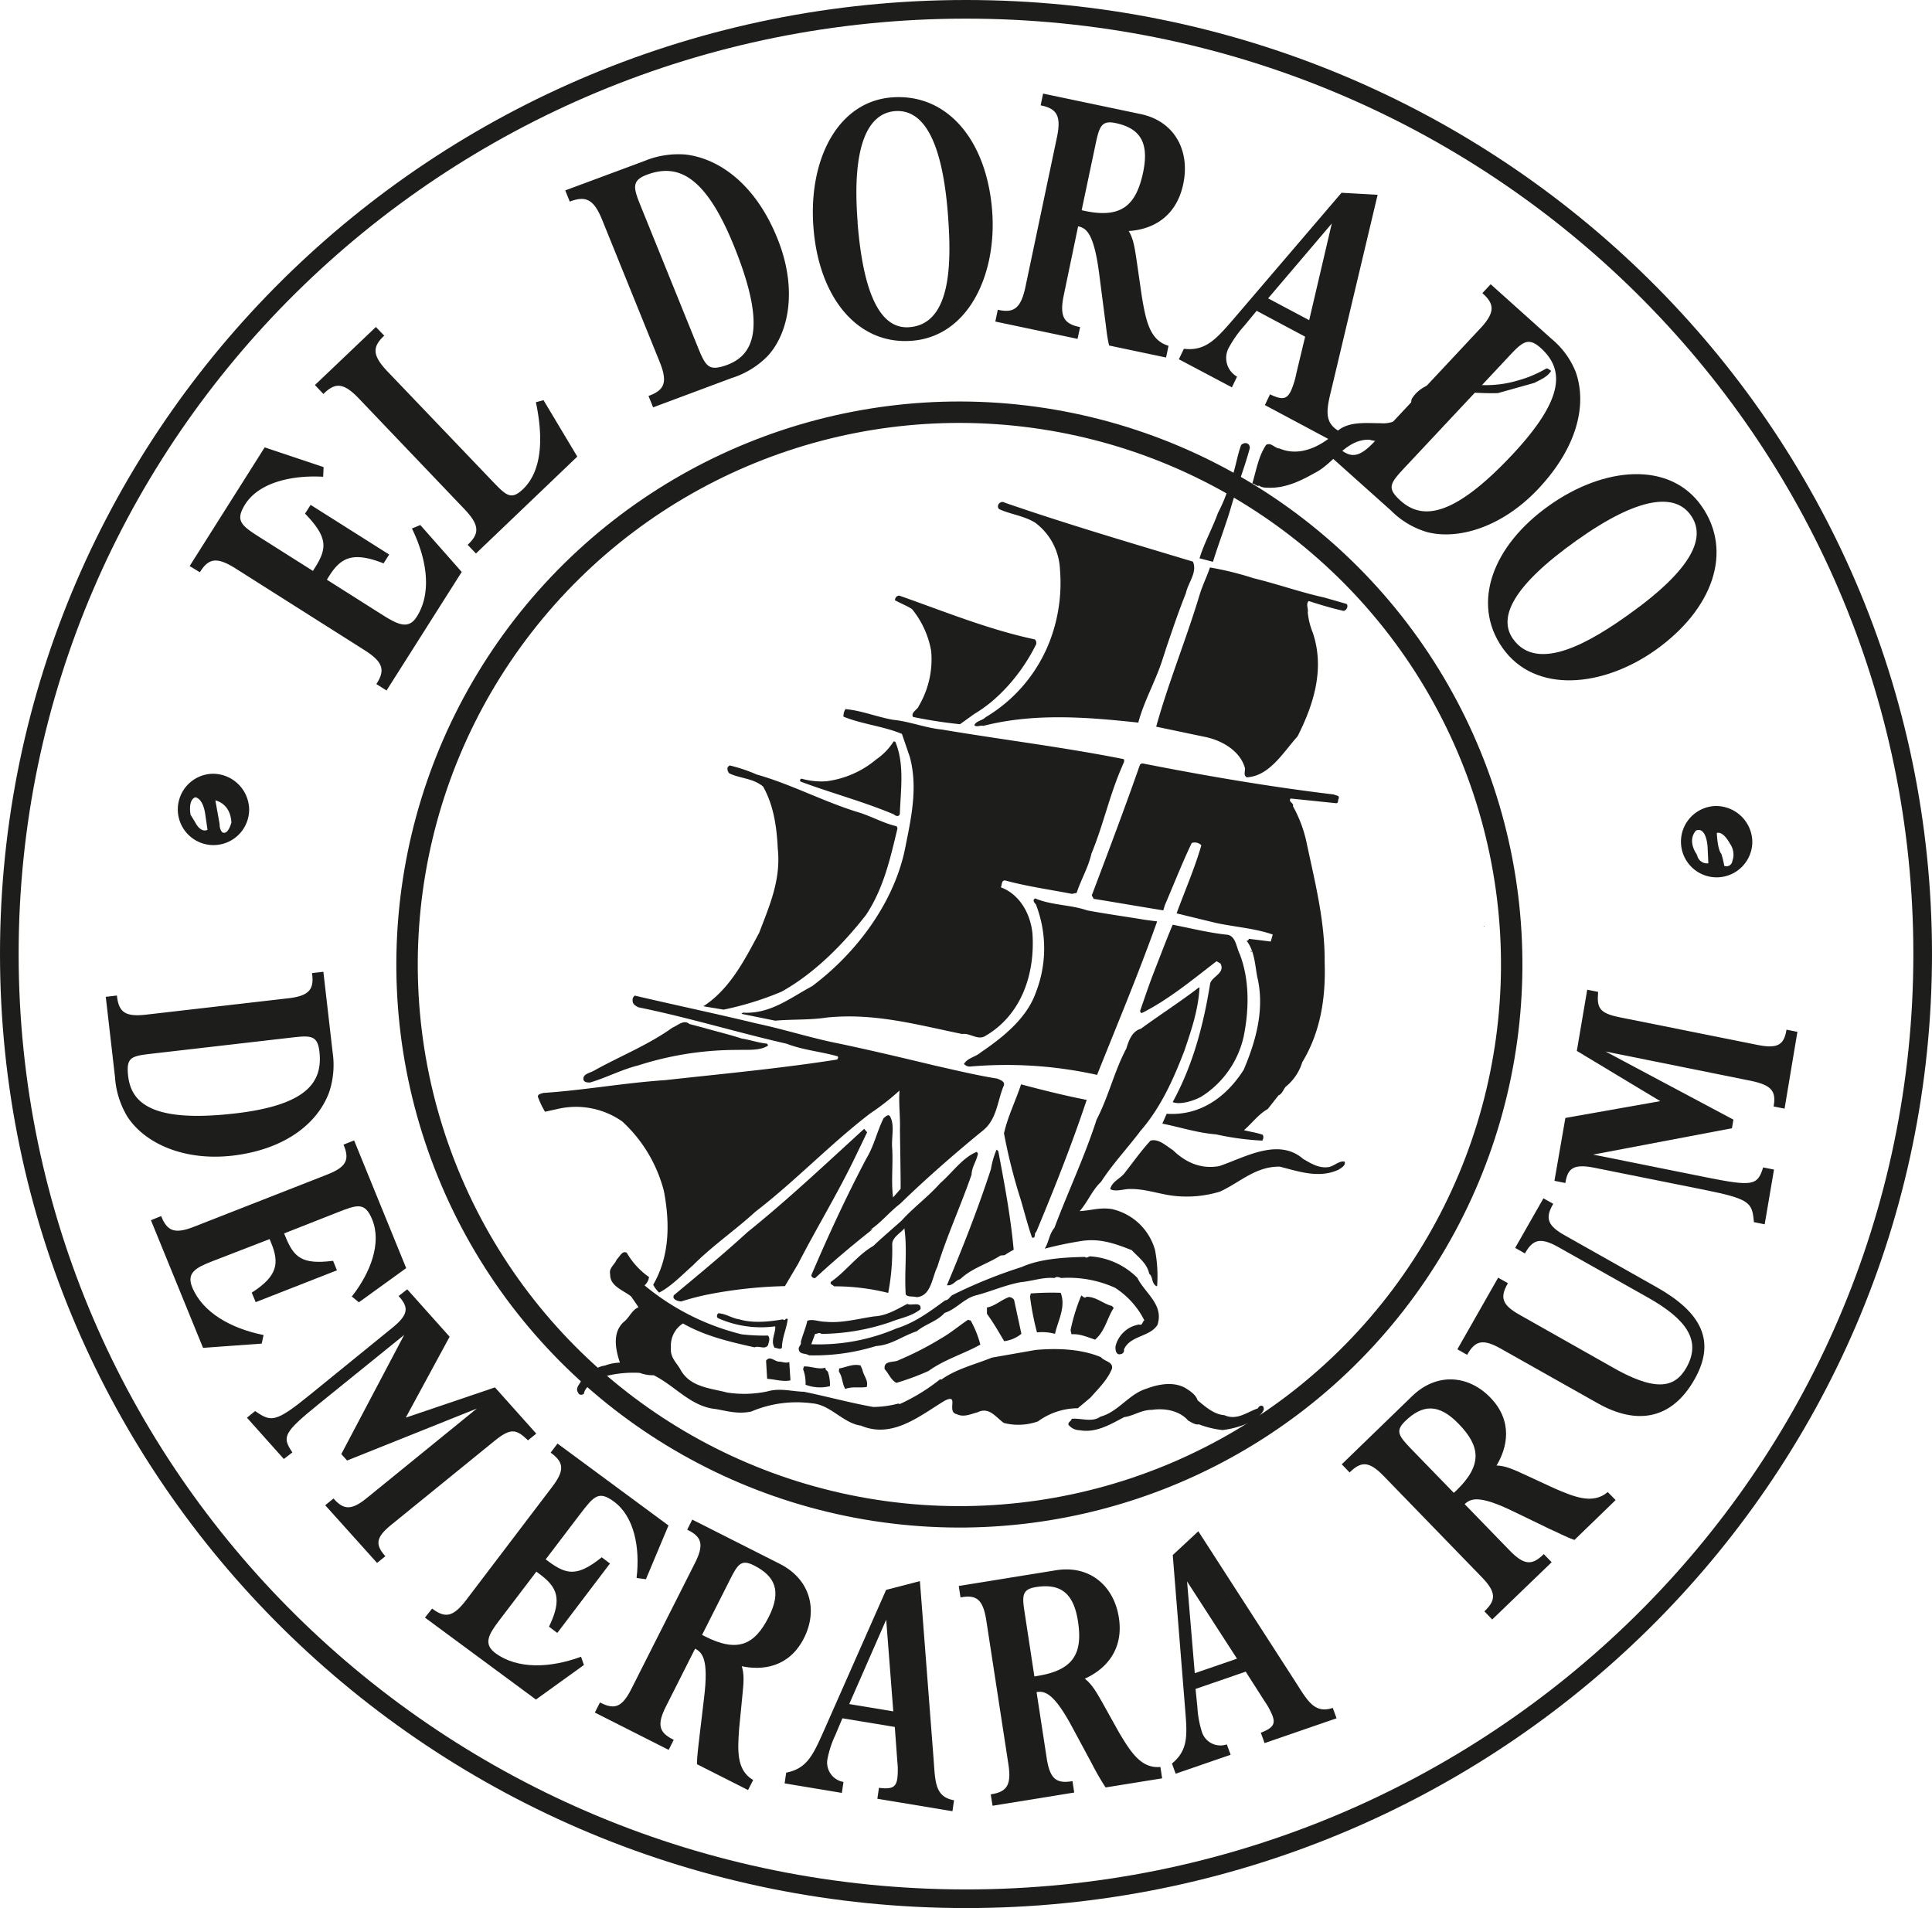 <svg xmlns="http://www.w3.org/2000/svg" viewBox="0 0 360.64 356.18"><defs><style>.cls-12{fill:none}.cls-12,.cls-3,.cls-4,.cls-6,.cls-7{stroke:#1d1d1b}.cls-2,.cls-3,.cls-4,.cls-6,.cls-7{fill:#1d1d1b}.cls-3,.cls-4,.cls-6{stroke-width:.3px}.cls-7{stroke-width:.28px}.cls-12{stroke-width:.32px}</style></defs><g id="Laag_1" data-name="Laag 1"><circle cx="179.08" cy="180.06" r="103.1" transform="rotate(-82.19 179.076 180.052)" stroke-width="4" stroke="#1d1d1b" fill="none"/><path class="cls-2" d="M289.55 69.22c-.68 1.14-2 1.66-3.13 2.25l-6.8 1.91c-3.72.14-7.32-.51-11.08.23-.85.37-1.78 1-1.89 1.94v.69c-1 2.06-2.25 4.44-4.41 5.52a11.12 11.12 0 01-6.65.32c-4.43-.09-6.57 4.43-10.23 6.24-2.53 1.42-5.25 2.75-8.3 2.73-.69 0-1.57 0-2-.4-.47.24-.83-.42-1.31-.37.76-2.43 1.11-5 2.58-7.22.92-.57 1.63.64 2.51.66 3.79 1.61 7.63-.41 10.27-2.72 2.13-2.45 5.61-2 8.56-2a5.61 5.61 0 005.6-3.17c.34-.53 0-1 .35-1.51 1.81-2.82 5.58-3.46 8.66-3.06a20.74 20.74 0 0011-.22 21.92 21.92 0 005.39-2.27c.33.01.57.28.88.45zM233.3 83.64c-1 3.73-2.46 7.39-3.5 11-1 3.43-2.32 6.79-3.38 10.23l-2.51-.65c.9-2.93 2.42-5.63 3.44-8.47a28.52 28.52 0 002.23-5.61c1-2.25 1.24-4.73 2.1-7.07.63-.62 1.63-.42 1.62.57zm-45.73 10.2c11.58 4 23.39 7.47 35.11 11 .87 2-.91 3.92-1.32 5.92-1.36 3.37-2.44 6.61-3.6 10l-.69 2.13c-1.29 4.15-3.5 7.89-4.59 12-9.33-1-19.33-1.85-28.93.61-.6-.15-1.25.31-1.68-.14.41-.83 1.49-.83 2.12-1.48a28.41 28.41 0 0012.43-15.49 30.54 30.54 0 001.44-12.12 11.52 11.52 0 00-4.64-8.71c-2.08-1.28-4.56-1.54-6.72-2.52-.64-.65.24-1.71 1.07-1.2z"/><path class="cls-2" d="M193.17 119.36a.9.9 0 01.11 1.17c-2.5 5-6.65 9.94-11.41 12.74l-2.67 1.92a85.52 85.52 0 01-8.77-1.36c-.47-.84.86-1.35 1.09-2.06a17.16 17.16 0 002.3-10.23 16.94 16.94 0 00-3.57-7.83c-1.05-.69-2.17-1.08-3.2-1.67.06-.4.22-.81.8-.86 8.23 2.88 16.6 6.33 25.32 8.18zM234 107.94c4.42 1.07 8.79 2.63 13.2 3.6l4.14 1.19c.32.26.17.77-.1 1.09l-.37.23c-2.2-.49-4.43-1.16-6.56-1.85-.64.45 0 1.67-.2 2.08a13.59 13.59 0 00.95 3.84c2.3 6.86.07 13.55-2.84 19.32-2.76 3.11-5.31 7.47-9.51 7.66-.74-.52-.12-1.27-.38-1.93-1-3.15-4.39-5-7.39-5.61l-9.12-1.91c2.29-8.27 5.66-16.44 8.14-24.72.53-1.72 1.36-3.37 1.9-5a58.22 58.22 0 018.14 2.01zm-3.48 8.37l-.07.31zm-16.38 8.88l-.17.31zm-47.39 9.18c3.07.31 6 1.51 9.1 1.82 11.28 1.9 22.81 3.3 33.92 5.52.24.46-.13.79-.28 1.3-2.36 5.32-3.51 10.93-5.76 16.35-.56 2.51-1.92 4.79-2.76 7.32l-.87.18c-4.11-.8-8.38-1.39-12.42-2.49-.79-.12-.61.84-.86 1.26 3.56 1.34 5.57 5 5.91 8.69.48 7.42-2 15.13-8.85 19.09-1.4.82-2.81-.62-4.26-.39-8.31-1.69-16.39-4-25.34-3.07-3.1.48-6.46.3-9.58.58l-6.3-1.28.27-.22c5.14.31 8.88-2.79 12.91-4.93 8.55-6.38 15.52-16 17.44-26.06 1.08-5.41 2.33-11 .83-16.69l-1.49-4.35c-3.47-1.45-7.34-1.78-10.91-3.22a2.38 2.38 0 01.37-1.41c3.07.28 5.93 1.49 8.93 2z"/><path class="cls-2" d="M167.12 138.46c1.76 4.16 1 9 .85 13.48-.14.6-.85.38-1.07.1-5.72-2.42-11.77-4-17.47-6.15-.21-.18 0-.6.25-.52a13.52 13.52 0 004.56.47 18 18 0 009.35-4.1 11.59 11.59 0 003.23-3.35zm-25.86 6.12c6.55 1.85 12.76 5.21 19.32 7.16 2.34.77 4.41 1.95 6.82 2.51l.13.39c-1.35 5.62-2.6 11.24-5.88 16.16-4.48 5.72-9.79 11-15.77 14.32a58 58 0 01-10.8 3.35l-3.79-.63c5-3.21 7.83-8.88 10.43-13.73 1.9-5 4.1-9.91 3.46-15.75-.2-4.3-.85-8.17-2.73-11.53-1.92-1.6-4.27-1.48-6.32-2.47a1.22 1.22 0 01-.3-1.15l.36-.33a30.21 30.21 0 015.07 1.7zM249 148.31c.42.26 1.1.1.87.81-.17.31 0 .78-.42.82l-8.53-.88c-.53.64.67.82.43 1.43a24.48 24.48 0 012.45 6.36c1.58 7.52 3.53 14.9 3.47 22.77.22 6.66-.76 13-4.18 18.66a9.46 9.46 0 01-3.11 4.6c-.44.54-.66 1.34-1.33 1.6l-2 2.54c-1.78 1-3 2.74-4.45 3.95 1.11.29 2.4.47 3.52.86a1.07 1.07 0 01-.1 1.09 51.68 51.68 0 01-8.65-1.17c-3.47-.27-6.71-1.35-10-2l.81-1.84c6.23.41 11.11-3.09 14.37-8.2 2.27-5.32 4-11.37 2.52-17.43-.42-2.41-.54-4.86-2-6.69.3.07.38-.13.46-.34l4.08.51.37-1.31c-3.35-1.17-7.11-1.41-10.62-2.17l-7.33-1.78c1.57-4.27 3.36-8.36 4.62-12.7a1.67 1.67 0 00-1.8-.43c-1.82 3.81-3.32 7.68-5 11.57l-.3 1c-4.29-.69-8.68-1.46-13-2.15l-.35-.65c3.08-8.15 6.16-16.29 9-24.41l.38-.24c11.82 2.33 23.82 4.38 35.82 5.82zm-23.24-1.49l.3.07z"/><path class="cls-2" d="M202.94 169.94c3.5.66 7.37 1.19 10.77 1.76l2.29.3c-3.43 9.65-7.38 19.05-11.21 28.65a78.11 78.11 0 00-23.53-1.57 1.48 1.48 0 01-1.32-.47c.68-1.15 2.14-1.28 3.14-2.16 4-2.72 8.56-6.29 10.27-11.16a22.59 22.59 0 000-16.5c-.32-.27-.67-.83-.1-1.08 3.02 1.29 6.54 1.15 9.69 2.23zm2.82-2.42h.19zm7.97 1.23l.12.19zm-74.16 7.62l-.26.42zm89.63-1.87c1.5.35 1.58 2.31 2.19 3.53 1.91 4.84 1.77 10.65.74 15.56a17.88 17.88 0 01-7.91 11.14c-1.5.82-4 1.54-5.32 1 3.79-6.93 5.75-14.38 7-22.16.37-1.31 2.87-1.94 1.92-3.71l-.73-.43c-4.49 3.46-8.87 7.1-13.85 9.63-.28.12-.4-.16-.42-.36.85-2.43 1.7-5 2.65-7.41 1.12-2.86 2.22-5.81 3.43-8.67 3.4.65 6.73 1.52 10.3 1.88zm-87.99 16.55c4.72 1 9.17 2.4 13.88 3.44 6.61 1.35 13.14 2.92 19.67 4.48 3.71.83 7.53 1.76 11.42 2.38.51.25 1.62.54 1.12 1.47-1.12 2.76-1.22 6-3.68 8.1-5.3 4.32-10.66 9-15.63 13.82-1.92 1.46-3.51 3.47-5.54 4.83l.48-.14c-3.67 2.89-7.23 5.87-10.76 9.15a.64.64 0 01-.73-.52c3.15-7.37 6.51-14.65 10.27-21.78 1.46-2.39 2-5.1 3.24-7.57.37-.23.71-.75 1.14-.4 1 1.68.27 4 .45 6 .19 3.12-.22 6.11.16 9.22l1.42-1.61c0-3.73-.09-7.36-.13-11.09.08-2.36-.26-4.89-.08-7.26a45.21 45.21 0 01-5.41 4.23c-7.34 5.59-14.06 12.69-21.49 18.39-3.81 3.49-8 6.33-11.65 10-2 1.76-4 3.9-6.32 5.1a5.28 5.28 0 01-1.11-1.47c3-5.18 3.19-11.2 2-17.48a26.7 26.7 0 00-7.78-13 15.06 15.06 0 00-12.1-2.32l-2.31.51a15.19 15.19 0 01-1.34-2.82c0-.5.63-.55 1-.69 7.72-.51 15-1.87 22.77-2.39 10.51-1.16 21.42-2.17 32.07-3.84.18-.21.27-.32.14-.6-3.12-.89-6.49-1.17-9.55-2.36-9.23-2.1-18.33-4.9-27.64-6.79-.51-.25-1.13-.59-1.1-1.27a1 1 0 01.4-.92c7.57 1.78 15.09 3.35 22.72 5.2zm135.89-18.11l-.21-.08.19-.02.02.1zm-43.6 4.51l.09-.01.03.29-.1.01-.02-.29z"/><path class="cls-2" d="M131.37 191.86c2.32.67 4.73 1.24 7.06 2 1.59.25 3.12.8 4.7.95a.47.47 0 01.23.37c-1.47 1-3.86.75-5.62.81a60.17 60.17 0 00-18.6 2.89c-3.17.79-6 2.32-9 3.19-.49 0-1 0-1.22-.48-.21-1.15 1.26-1.29 2-1.75 4.86-2.71 10.07-4.76 14.59-8 1-.4 2.11-1.58 3.18-.69zm92.54-7.54c-.21 4.15-1.53 8-2.84 11.86-2 5.19-4.34 10.51-8.16 14.9-2.45 3.27-5.13 6.07-7.37 9.52-1.72 1.63-2.42 3.66-4 5.48 2.15-.11 3.77-.75 6.06-.37a10.81 10.81 0 018 7.62 25.46 25.46 0 01.4 6.67l-.09.11c-1-.49-.66-1.8-1.39-2.33-.38-1.93-2-3.06-3.26-4.41-3.06-1.2-6-2.3-9.58-1.68a67.07 67.07 0 00-6.66 1.4c.77-1.25.83-2.73 1.81-3.9 2.52-6.71 5.65-13.29 7.86-20.17 2.26-4.34 3.3-9.05 5.56-13.29.45-1.51 1.08-3.24 2.71-3.69 3.68-2.69 7.3-5 10.78-7.67zm-17.85 6.75l-.09.11zm25.94-1.7l-.07.3zm-29.15 15.95c-2.77 8.31-6 16.47-9.42 24.64-.47.24 0 1.28-.78 1.06-.81-2.29-1.43-4.78-2.14-7.17a103.65 103.65 0 01-3.1-12.29c.7-3.12 2.19-6.1 3.19-9.14 4.13 1.09 8.15 2.1 12.25 2.9zm-43.06 10.35c-3.29 6.89-7.31 13.45-10.81 20.25l-2.46 4.16a84.49 84.49 0 00-14 1.49 48.12 48.12 0 00-5.38 1.38c-.5-.06-1.2-.19-1.44-.75l.06-.4c4.65-3.87 9.22-7.63 13.75-11.78 7.59-6.1 14.73-12.85 21.8-19.3l.55.64zm26.56-.77c1.15 6.08 2.3 12.16 2.87 18.4a13.92 13.92 0 00-1.68 1l-.77.07c-2.51 1.6-5.38 2.36-7.55 4.43-.87.17-1.36 1.3-2.46 1.11 3-7.15 5.85-14.39 8.22-21.69a15.67 15.67 0 011.05-3.63zm-3.8.44c-.26 1.41-1.14 2.47-1.2 3.95-2 5.78-4.56 11.32-6.38 17.19-1 2-1.16 5.51-3.9 5.66-.71-.23-1.57.05-2-.5-.29-4.2.33-8.18-.25-12.35-.61.84-2.4 1.69-2.27 3.15a43.07 43.07 0 01-.75 8.91 41.34 41.34 0 00-10.13-1.23c-.13-.28-.82-.32-.57-.83 2.86-2 4.94-5 7.93-6.72 1.72-1.63 3.54-3.17 5.26-4.71 2.23-2.47 5-4.49 7.22-7 2.19-1.88 4.18-4.81 6.83-5.84z"/><path class="cls-2" d="M227.57 217.68c4.58-1.5 11-5.43 15.69-1.34 1.46.84 2.92 1.79 4.76 1.52 1.07-.19 2-1.27 3-1 .17.77-.68 1.15-1.14 1.48-3.68 1.72-7.54.3-11-.56-4.52-.07-7.49 3-11.16 4.66a21.21 21.21 0 01-8.57.79c-2.88-.32-5.64-1.44-8.67-1.26-1 .09-2.41.51-3.24 0 .35-1.5 2-1.95 2.85-3.21 1.49-1.9 3.06-4.11 4.67-5.83 1.53-.44 2.94 1 4.19 1.77 2.37 2.3 5.24 3.59 8.62 2.98zm-65.04 9.63l-.36.33zm25.2-.56l-.12-.28.11.19.01.09zM117 233.86a14.21 14.21 0 004.15 4.53 2.43 2.43 0 01-.84 1.55 45.28 45.28 0 0018.14 9.14 35.61 35.61 0 004.93.23c.45.65.11 1.17 0 1.77-.61.94-1.67.06-2.52.43-4.52-1-9.23-2.09-13.38-4.46a4.91 4.91 0 00-2.24 4.43c-.21 2 1.15 2.94 1.87 4.35 1.86 3.16 5.61 3.31 8.63 4.12a21 21 0 007.45-.2c2.39-.71 4.62 0 6.88.05 4.31.88 8.55 2.06 12.94 2.84a19 19 0 004.66-.63l.3.08a35.48 35.48 0 007.53-4.63l.21.08c2.75-2 6.32-2.84 9.44-4.11l8.15-1.43c4.09-.37 8.53-.19 12.2 1.34.67.82 2.34.86 2.07 2.16-.88 2.15-2.51 3.67-4 5.38l-2.38 2a12.65 12.65 0 00-7.43 2.45 10.93 10.93 0 01-6.36.3c-1.46-1-2.74-3.09-4.9-2-1.25.31-2.56 1-3.9.36-2-.41.53-3.88-2.2-2.55-4.65 2.79-9.75 7.19-15.68 4.69-3.38-.48-5.66-3.9-9.13-4.17a21.67 21.67 0 00-11.35 1.53c-2.51.53-4.43-.08-6.63-.46-4.66-.46-7.57-4.32-11.58-6.31a7 7 0 01-2.6-.44 21.14 21.14 0 00-7.76 1c-.9 1-2.43 1.41-2.68 2.9-.28.23-.86.28-1-.1-.77-1 .34-1.7.56-2.51 1.37-1.11 2.53-2.39 4.37-2.66a8.88 8.88 0 012.8-.55c-.81-2.38-1.5-5.66.77-7.64 1-.78 1.47-2.2 2.7-2.7l-1.37-2c-1.38-1.15-4-1.89-3.92-4.16-.3-1.15.91-1.85 1.22-2.76.54-.43 1.01-1.75 1.88-1.24zm31.18-.22l-.08.2z"/><path class="cls-2" d="M202.51 234.63c.42.35.67-.16 1.07-.1a13.71 13.71 0 018.72 4c1.45 2.91 5 5 3.76 8.79-1.46 2.3-5.13 1.95-6.26 4.61a.68.68 0 01-.61.84c-.86.28-1.07-.88-.93-1.58a5.42 5.42 0 014.35-3.94c.71.23.55-.45 1-.78a15.49 15.49 0 00-5.47-6.08 21.06 21.06 0 00-10.09-1.82c-.31-.17-.92-.31-1.18 0-2.18-.2-4.17.58-6.32.77-3 .57-5.44 1.69-8.22 2.43-2.31.51-3.79 2.61-6 3.31-1.42 1.6-3.63 2.1-5.18 3.42-2.58.83-4.77 2.6-7.61 2.76A38.87 38.87 0 01151 253c-.63-.43-1.58-.14-1.85-.91s.5-.93.34-1.6c.37-1.41.94-2.64 1.21-3.94 1-.39 2.18.19 3.36.18 3.07.31 6.14-.57 9.14-1 2.35-.12 4.29-1.38 6.17-2.33.72.42 2.7-.55 2.45 1-1.65 1.33-3.69 1.62-5.58 2.38a40.85 40.85 0 01-12.91 2.22c-.43-.35-.69 0-1.18 0l-.71 1.93a36.67 36.67 0 0015.85-2.93c3.53-1.11 6.2-3.12 9.14-5.26.69-.06.82-.67 1.38-1a90.54 90.54 0 0112.89-5.22c3.39-1.52 7.79-1.81 11.81-1.89zm-29.21 2.89l.11.08zm-20.54 5.32h.39zM138 246.28c2.43.75 5.54.47 8.16 0 .34.46.55-.45.88 0-.23 1.79-1.06 3.44-1.08 5.31-.35.43-.89 0-1.37 0-.81-1.3.23-2.77.12-4a19.83 19.83 0 01-10.71-1.54.58.58 0 01.11-.9c1.38.07 2.55.95 3.89 1.13z"/><path class="cls-2" d="M198 241.33c1 2.66-.51 5.16-1.07 7.66a9.06 9.06 0 00-3.36-.27 51.33 51.33 0 01-1.3-6.67l.14-.6a52.54 52.54 0 015.59-.12zm-8.71 1.3l1.37 6.35a6.27 6.27 0 01-3.21 1.38c-1-1.67-2-3.45-3.22-5.11v-1.18c1.45-.23 2.62-1.41 4.14-1.95a1.28 1.28 0 01.92.51zm13.51-.56c1.87 0 3.06 1.29 4.77 1.72l.33.37c-1.21 1.77-1.57 4.27-3.48 5.91-1.62-.53-2.85-1.11-4.41-1l-.17-.77a34.57 34.57 0 012-6.47c.26.11.61.66.96.24zm-21.6 4.44A19.45 19.45 0 01183 251c-3.18 1.77-6.72 2.78-9.67 4.92a48.23 48.23 0 01-6 2.22c-1-.5-1.43-1.74-2.19-2.55-.26-1.75 1.76-1.15 2.68-1.72a58.85 58.85 0 007.8-4c1.77-1 3.41-2.38 5.08-3.51zm-33.87 7.74l.22 3.42c-1.35.32-3-.22-4.35-.28L143 254c.7-1 1.59.14 2.38.17s1.19.35 1.95.08zm6.78 1.05c-.15.5.44.55.48.94a7.36 7.36 0 01.33 2.52 7.69 7.69 0 01-4.55-.27 7.22 7.22 0 00-.46-2.9l.15-.51c1.36-.08 2.71.64 4.05.22zm6.89.44c.19 1.06 1.16 2 .78 3.17-1.45.23-2.67-.15-4 .37-.59-1-.51-2.31-1.19-3.23l.05-.6c1.35-.22 2.56-.92 4-.56zm62.54 5.64c1.49 1.24 3.09 2.66 5 2.79 2.36 1.06 4.27-.6 6.27-1.27.16-.41.63-.65.95-.38.57.83-.65 1.53-1.07 2.26a16.79 16.79 0 01-6.48 2.17 17.5 17.5 0 01-4.42-1.07c-.67.16-1.52-.45-2-.7-1.65-1.91-4.44-2.34-6.77-2-2 0-3.34 1.1-5.18 1.36-2.53 1.32-5.22 3-8.32 2.44a2.71 2.71 0 01-2.06-1c-.15-.57.53-.64.58-1.13 1.76-.17 3.8.73 5.37-.4 3.35-.9 5.31-4.22 8.56-5.21 2.37-.9 5.08-1.35 7.25-.17.78.49 2.03 1.26 2.32 2.31z"/><path class="cls-3" d="M70.46 127.65c1.66-2.61 1.14-4.22-2.35-6.42L44.07 106c-3.49-2.21-5.16-2-6.81.62l-1.65-1 13.86-21.93 10.78 3.61-.07 1.54c-5.88-.31-12 1.13-14.58 5.28-2 3.23-.55 4.18 3.14 6.51l9.72 6.15.46-.73c2.3-3.63 2.47-5.77-1.79-10.19l.9-1.41 14.41 9.11-.9 1.42c-5.65-2.2-8-1.08-10.23 2.48l-.5.8 10.52 6.66c2.89 1.83 5 2.84 6.61.26 2.85-4.51 1.91-10.75-.84-16.45l1.32-.54 7.58 8.59-13.89 21.91zm17.05-25.94c2.23-2.14 2.12-3.82-.74-6.81L67.14 74.33c-2.85-3-4.53-3.18-6.77-1L59 71.88l11.16-10.63 1.35 1.4c-2.24 2.14-2.12 3.82.73 6.81L91.88 90c2.44 2.56 3.53 3.64 5.83 1.44 3.83-3.65 3.76-10.19 2.5-16.25l1.18-.31 6.18 10.33-18.72 17.9zM121.25 74c3-1.12 3.57-2.72 2-6.57L112.55 41c-1.56-3.85-3.09-4.67-6.11-3.56l-.73-1.81 14.56-5.41A16.49 16.49 0 01128 29c6.53.8 13.11 5.89 17 15.63 3.63 9 2.28 17.18-1.74 21.65a16 16 0 01-6.74 4.15L122 75.85zm8.64-9.72c1.66 4.12 2.15 5.33 5.84 4 5.23-1.94 7.56-7.23 1.44-22.36-5.47-13.54-10.76-15.56-16.45-13.45-3.22 1.2-2.55 2.85-1.15 6.32zM152 42.51c-1-12.53 4.42-23.49 14.62-24.19s17.41 8 18.43 21c.92 11.88-4.43 23.43-14.95 24.15-9.95.73-17.1-8.01-18.1-20.96zm7.92-1.07c1.15 14.76 4.83 20.13 9.77 19.79 8.33-.57 8-12.91 7.43-20.91C176 25.13 172 20.26 167.1 20.59c-5.26.41-8.27 6.6-7.16 20.85zM213 55.41c.73 4.26 1.41 8.14 4.95 9.24l-.4 1.91-10.39-2.19c-.4-1.65-.54-3.49-.79-5.23l-1-7.74c-1-8-2.47-9-4.24-9.33L198.44 55c-.85 4-.06 5.54 3 6.18l-.41 1.9-15.06-3.17.4-1.91c3 .64 4.35-.41 5.2-4.45l5.86-27.83c.85-4 .06-5.53-3-6.17l.4-1.9 18.1 3.8c6.23 1.32 9.08 6.74 7.8 12.86-1.34 6.35-6 8.49-10.31 8.68 1.05 1.49 1.29 3.65 1.61 5.71zm-10.47-15.88c6.95 1.46 9.71-1.22 11-7.34 1.22-5.83-.78-8.42-5.28-9.37-2.78-.58-3.21.83-3.9 4.12l-2.62 12.42zm46.1 32.09c-1 4.22-2 7.15 1.26 9l-.83 1.74-12.75-6.81.83-1.74c2.38 1.14 3.25.74 4-.84a16 16 0 001-3.28l1.66-6.92-9.26-4.94-2.39 2.89a21.28 21.28 0 00-2.84 4 4.16 4.16 0 001.41 5.65l-.83 1.73-9.64-5.1.83-1.73c4 .43 6-1.81 9.22-5.53l20.18-23.6 6.49.36zm.26-30.47l-12.41 14.59 8 4.25zm.89 42.56c2.34 2.09 4.05 1.86 6.9-1.18l19.64-21c2.85-3 2.94-4.73.6-6.82l1.35-1.44 11.29 10.13a15.21 15.21 0 014.44 6.11c2.11 6 .31 13.87-6.9 21.57-6.64 7.1-14.76 9.59-20.6 8.12a15.62 15.62 0 01-6.74-4l-11.29-10.1zm12.67 3.1c-3.06 3.26-3.95 4.22-1.1 6.78 4.06 3.62 9.93 3.28 21.13-8.69 10-10.71 9.58-16.15 5.17-20.1-2.5-2.23-3.73-.93-6.29 1.82zM21.69 186c.36 3.08 1.69 4 5.55 3.56l26.58-3.06c3.86-.44 5-1.65 4.59-4.72l1.82-.21 1.71 14.86a16 16 0 01-.65 7.44c-2.18 5.83-8.28 10.6-18 11.72-9 1-16.19-2.33-19.37-7.2a16.18 16.18 0 01-2.3-7.31l-1.71-14.87zm7 10.5c-4.14.47-5.35.61-4.92 4.37.61 5.34 4.93 8.87 20.09 7.13 13.57-1.56 16.58-5.94 15.91-11.75-.37-3.29-2-3.1-5.5-2.7z"/><path class="cls-4" d="M30 227.2c1.15 2.81 2.68 3.35 6.29 1.93l24.83-9.73c3.61-1.41 4.35-2.84 3.2-5.65l1.7-.67 9.62 23.59-8.64 6.24-1.12-.91c3.41-4.37 5.56-9.94 3.74-14.4-1.42-3.48-3-2.87-6.78-1.38l-10 3.94.32.78c1.59 3.91 3.17 5.29 8.92 4.58l.62 1.53-14.89 5.83-.63-1.52c4.78-3.1 5.15-5.56 3.58-9.39l-.35-.86-10.91 4.22c-3 1.17-4.9 2.19-3.77 5 2 4.85 7.36 7.78 13.29 9l-.29 1.34-10.73.78-9.63-23.59z"/><path d="M72.86 284.6c-2.82 2.29-3 3.75-1.13 5.88l-1.33 1.08L60.91 281l1.33-1.08c1.91 2.13 3.46 2.15 6.28-.14l21.1-17.16-.05-.06-24.74 9.91-.95-1.06 11.95-22.65v-.06L59.39 262c-6.44 5.23-7 6.16-5 9.09L53 272.16l-6.7-7.5 1.33-1.08c3 2.05 3.86 2.14 10.34-3.13l15.51-12.61c3-2.46 2.91-3.9 1.13-5.89l1.39-1.08 7.76 8.68-8.31 15.33 16.9-5.73 7.55 8.45-1.33 1.08c-2.11-2-3.22-2.35-6.28.13z" stroke-width=".28" fill="#1d1d1b" stroke="#1d1d1b"/><path class="cls-6" d="M137.82 322.7c-.28 4-.53 7.71 2.57 9.64l-.82 1.61-9.31-4.71c0-1.6.28-3.29.44-4.93l.86-7.23c.92-7.44-.28-8.72-1.87-9.53l-5.52 10.94c-1.73 3.42-1.32 5 1.39 6.35l-.81 1.61-13.51-6.83.82-1.62c2.71 1.38 4.2.78 5.92-2.64l11.89-23.54c1.72-3.42 1.32-5-1.39-6.34l.81-1.61 16.22 8.2c5.59 2.83 7.05 8.47 4.43 13.65-2.71 5.37-7.65 6.06-11.72 5.11.66 1.61.4 3.63.22 5.56zm-6.25-17.08c6.22 3.15 9.44 1.47 12.06-3.71 2.49-4.93 1.19-7.8-2.85-9.84-2.49-1.26-3.22-.1-4.63 2.69l-5.3 10.5z"/><path class="cls-7" d="M174.15 328.63c.29 4 .27 6.85 3.78 7.54l-.26 1.77-13.74-2.28.26-1.77c2.52.31 3.21-.29 3.45-1.89a14.17 14.17 0 000-3.19l-.48-6.56-10-1.65-1.36 3.23a19 19 0 00-1.45 4.37 3.8 3.8 0 002.94 4.55l-.26 1.77-10.41-1.73.26-1.77c3.84-.79 5-3.34 6.88-7.53l11.75-26.59 6.08-1.57zm-8.63-26.85l-7.2 16.43 8.58 1.42z"/><path d="M300.39 255.06c8.55 5 12.28 4.26 14.53.31 3-5.31-.27-9.35-7.21-13.27L291 232.69c-3.33-1.88-4.9-1.55-6.4 1.09l-1.57-.89 5.13-9 1.58.88c-1.51 2.64-1 4.15 2.35 6l17.07 9.63c8.28 4.67 11.07 9.92 7 17.06-4.15 7.3-10.5 8.51-17.87 4.35l-18.08-10.19c-3.33-1.88-4.89-1.55-6.4 1.09l-1.57-.89 7.47-13.12 1.57.89c-1.5 2.64-1 4.14 2.36 6z" stroke-width=".29" fill="#1d1d1b" stroke="#1d1d1b"/><path class="cls-4" d="M80.69 300.48c2.45 1.81 4 1.46 6.38-1.62l16.14-21.24c2.35-3.08 2.23-4.68-.21-6.49l1.1-1.45 20.5 15.13-4.12 9.82-1.49-.2c.64-5.52-.42-11.39-4.3-14.25-3-2.23-4-.91-6.51 2.35l-6.53 8.59.68.5c3.4 2.51 5.47 2.87 10-.73l1.32 1-9.65 12.72-1.33-1c2.46-5.13 1.5-7.42-1.83-9.88l-.75-.56-7.09 9.32c-1.94 2.56-3 4.43-.63 6.21 4.22 3.11 10.34 2.81 16 .76l.45 1.29-8.78 6.32-20.5-15.14z"/><path d="M208.76 323.49c2.13 3.54 4.08 6.76 7.72 6.51l.28 1.84-10.31 1.66a50.44 50.44 0 01-2.52-4.38l-3.53-6.56c-3.61-6.77-5.33-7.12-7.08-6.83l1.91 12.46c.59 3.9 1.83 4.95 4.84 4.47l.28 1.83-14.95 2.42-.29-1.83c3-.49 3.87-1.89 3.27-5.78l-4.12-26.82c-.6-3.89-1.83-5-4.84-4.46l-.28-1.84 18-2.91c6.18-1 10.67 2.84 11.57 8.74.94 6.12-2.66 9.67-6.52 11.32 1.47 1 2.44 2.8 3.43 4.52zm-15-10.51c6.89-1.11 8.52-4.46 7.61-10.35-.86-5.62-3.59-7.23-8.06-6.51-2.76.45-2.67 1.86-2.18 5l1.83 12z" stroke-width=".3" fill="#1d1d1b" stroke="#1d1d1b"/><path class="cls-7" d="M241.78 314.15c2.16 3.38 3.5 5.9 6.92 4.84l.61 1.68-13.17 4.54-.61-1.68c2.36-.93 2.68-1.79 2.13-3.31a14.31 14.31 0 00-1.53-2.8l-3.54-5.54-9.57 3.3.35 3.49a18.76 18.76 0 00.81 4.53 3.77 3.77 0 004.74 2.6l.62 1.68-10 3.44-.61-1.67c3-2.53 2.83-5.33 2.46-9.91l-2.33-29 4.6-4.28zm-20.38-19.49l1.5 17.87 8.22-2.83z"/><path class="cls-6" d="M290.16 278c3.71 1.59 7.11 3 9.95.73l1.26 1.29-7.51 7.27c-1.5-.53-3-1.35-4.5-2l-6.56-3.17c-6.73-3.3-8.34-2.59-9.61-1.35l8.53 8.79c2.67 2.75 4.26 2.88 6.45.76l1.26 1.3-10.88 10.48-1.25-1.3c2.18-2.12 2.11-3.71-.56-6.46l-18.36-18.93c-2.67-2.75-4.26-2.88-6.45-.76l-1.26-1.3 13.06-12.65c4.5-4.35 10.31-3.88 14.35.28 4.19 4.32 3.22 9.22 1 12.75 1.74-.09 3.56.81 5.33 1.61zm-18.18.32c5-4.85 4.47-8.44.43-12.61-3.84-4-7-3.67-10.23-.52-2 1.94-1.14 3 1 5.25l8.19 8.44z"/><path d="M328.05 195.2c3.73.76 5.07 0 5.55-2.82l1.75.35-2.35 14.05-1.76-.35c.48-2.83-.53-4-4.26-4.79L299 196v.08l24.41 13-.24 1.41-26.36 5v.07l21.69 4.36c8.52 1.71 9.65 1.57 10.72-1.83l1.76.35-1.69 9.93-1.76-.35c-.32-3.63-.8-4.34-9.38-6.06l-20.52-4.12c-4-.8-5.1.19-5.55 2.82l-1.75-.35 2-11.5 18-3.18-15.83-9.53 1.9-11.18 1.76.35c-.22 2.88.2 4 4.25 4.79z" stroke-width=".29" fill="#1d1d1b" stroke="#1d1d1b"/><path d="M358.9 178.09c0 97.39-79.95 176.35-178.58 176.35S1.74 275.48 1.74 178.09 81.69 1.74 180.32 1.74 358.9 80.69 358.9 178.09z" stroke-width="3.48" stroke="#1d1d1b" fill="none"/><path class="cls-3" d="M289.26 94.49c10.25-7.28 22.43-8.29 28.27.1s2.06 19.06-8.57 26.62c-9.72 6.91-22.37 8.25-28.4-.4-5.72-8.2-1.88-18.81 8.7-26.32zm5 6.24c-12.08 8.58-14.79 14.5-12 18.56 4.77 6.85 15.22.26 21.76-4.39 12.42-8.82 14.56-14.73 11.75-18.75-2.97-4.33-9.87-3.7-21.51 4.58z"/><path class="cls-2" d="M39.6 144.6a6.5 6.5 0 106.75 6.5 6.62 6.62 0 00-6.75-6.5zm-3.39 8.83l-.78-1.26s-.63-2.92 1-3.5c0 0 1.66 0 2.09 3.64l.39 2.68s-1.39 1.01-2.7-1.56zm5.3 2.14s-.68-.39-.68-1.75L40 149.2s3.16.39 3.36 4.38c-.05 0-.54 2.42-1.85 1.99z"/><path class="cls-12" d="M39.6 144.6a6.5 6.5 0 106.75 6.5 6.62 6.62 0 00-6.75-6.5zm-3.39 8.83l-.78-1.26s-.63-2.92 1-3.5c0 0 1.66 0 2.09 3.64l.39 2.68s-1.39 1.01-2.7-1.56zm5.3 2.14s-.68-.39-.68-1.75L40 149.2s3.16.39 3.36 4.38c-.05 0-.54 2.42-1.85 1.99z"/><path class="cls-2" d="M320.19 150.62a6.5 6.5 0 106.75 6.5 6.62 6.62 0 00-6.75-6.5zm-3.56 9s-2-2.58-.16-4.7c0 0 2-1.17 2.43 3l.16 3.37a2.06 2.06 0 01-2.43-1.67zm6.89 1.18a1.26 1.26 0 01-1.8.94 16.3 16.3 0 00-.55-2.28c-.78-.94-.86-4.07-.86-4.07 1.41-.63 2.74 2 2.74 2a3.68 3.68 0 01.47 3.41z"/><path class="cls-12" d="M320.19 150.62a6.5 6.5 0 106.75 6.5 6.62 6.62 0 00-6.75-6.5zm-3.56 9s-2-2.58-.16-4.7c0 0 2-1.17 2.43 3l.16 3.37a2.06 2.06 0 01-2.43-1.67zm6.89 1.18a1.26 1.26 0 01-1.8.94 16.3 16.3 0 00-.55-2.28c-.78-.94-.86-4.07-.86-4.07 1.41-.63 2.74 2 2.74 2a3.68 3.68 0 01.47 3.41z"/></g></svg>